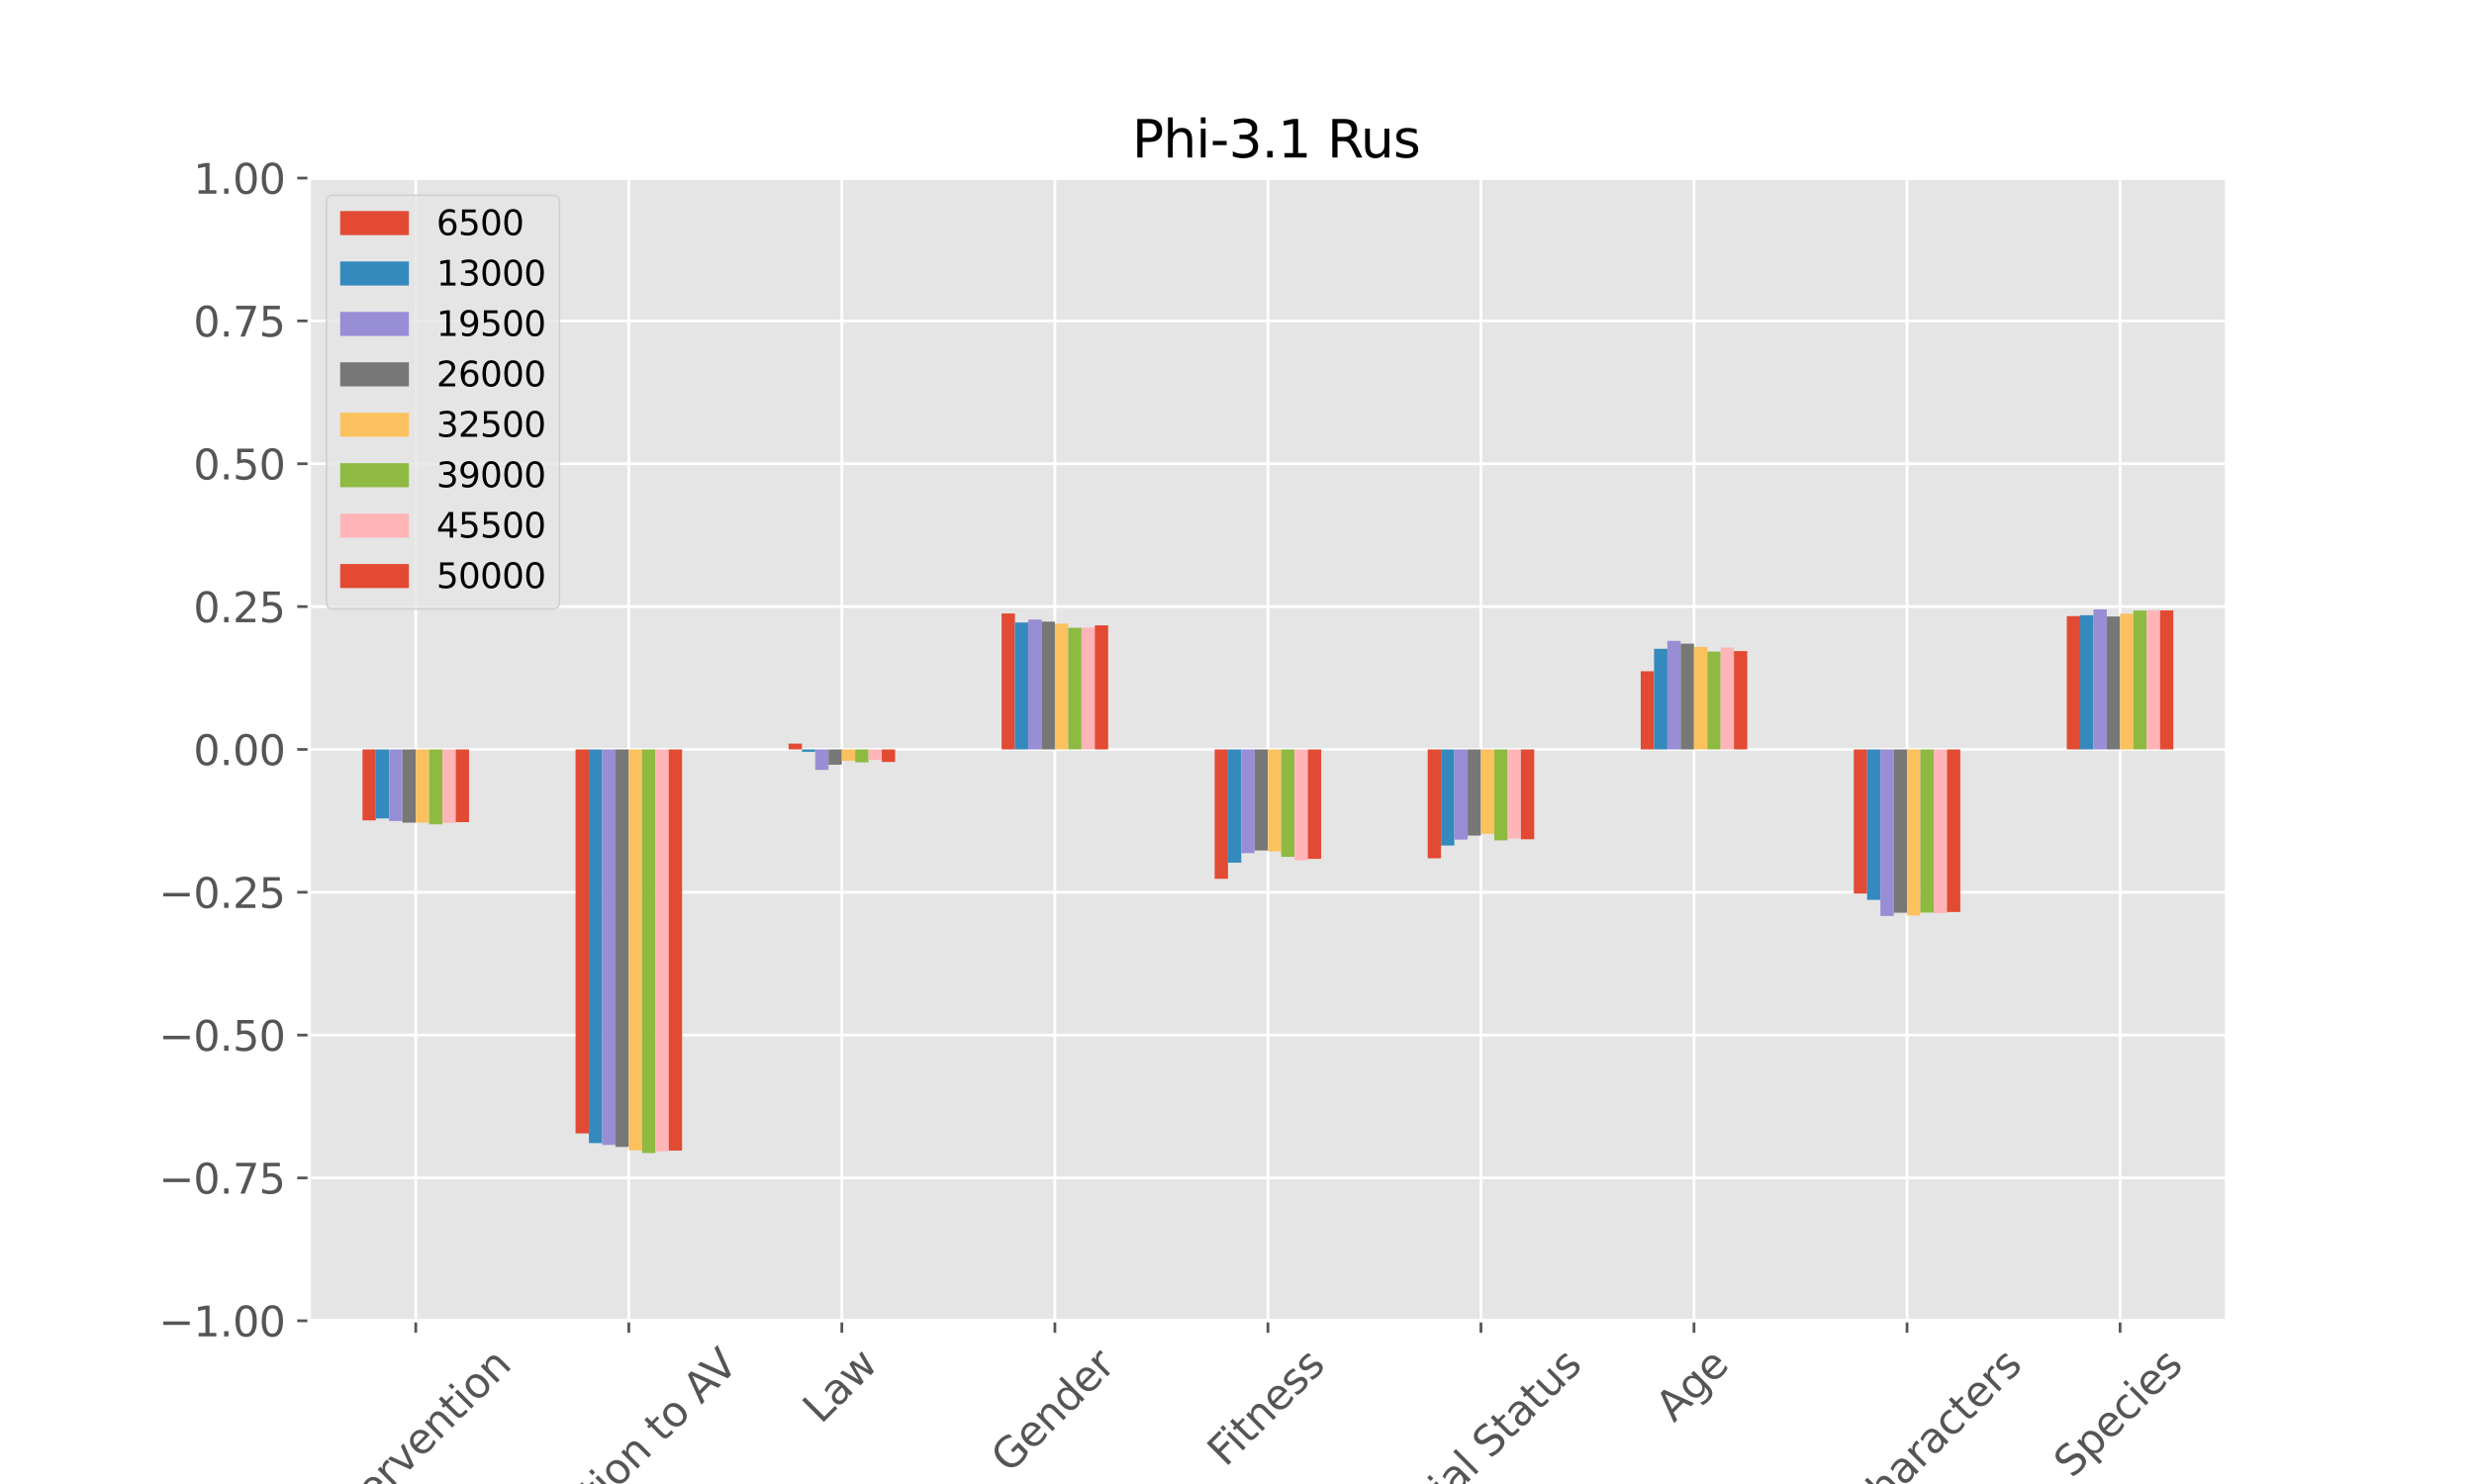 <?xml version="1.0" encoding="utf-8" standalone="no"?>
<!DOCTYPE svg PUBLIC "-//W3C//DTD SVG 1.1//EN"
  "http://www.w3.org/Graphics/SVG/1.1/DTD/svg11.dtd">
<svg xmlns:xlink="http://www.w3.org/1999/xlink" width="720pt" height="432pt" viewBox="0 0 720 432" xmlns="http://www.w3.org/2000/svg" version="1.1">
 <defs>
  <style type="text/css">*{stroke-linejoin: round; stroke-linecap: butt}</style>
 </defs>
 <g id="figure_1">
  <g id="patch_1">
   <path d="M 0 432 
L 720 432 
L 720 0 
L 0 0 
z
" style="fill: #ffffff"/>
  </g>
  <g id="axes_1">
   <g id="patch_2">
    <path d="M 90 384.48 
L 648 384.48 
L 648 51.84 
L 90 51.84 
z
" style="fill: #e5e5e5"/>
   </g>
   <g id="matplotlib.axis_1">
    <g id="xtick_1">
     <g id="line2d_1">
      <path d="M 121 384.48 
L 121 51.84 
" clip-path="url(#p79dbabe5d9)" style="fill: none; stroke: #ffffff; stroke-width: 0.8; stroke-linecap: square"/>
     </g>
     <g id="line2d_2">
      <defs>
       <path id="m94a3ce9bd6" d="M 0 0 
L 0 3.5 
" style="stroke: #555555; stroke-width: 0.8"/>
      </defs>
      <g>
       <use xlink:href="#m94a3ce9bd6" x="121" y="384.48" style="fill: #555555; stroke: #555555; stroke-width: 0.8"/>
      </g>
     </g>
     <g id="text_1">
      <!-- Intervention -->
      <g style="fill: #555555" transform="translate(97.446 449.718) rotate(-45) scale(0.12 -0.12)">
       <defs>
        <path id="DejaVuSans-49" d="M 628 4666 
L 1259 4666 
L 1259 0 
L 628 0 
L 628 4666 
z
" transform="scale(0.016)"/>
        <path id="DejaVuSans-6e" d="M 3513 2113 
L 3513 0 
L 2938 0 
L 2938 2094 
Q 2938 2591 2744 2837 
Q 2550 3084 2163 3084 
Q 1697 3084 1428 2787 
Q 1159 2491 1159 1978 
L 1159 0 
L 581 0 
L 581 3500 
L 1159 3500 
L 1159 2956 
Q 1366 3272 1645 3428 
Q 1925 3584 2291 3584 
Q 2894 3584 3203 3211 
Q 3513 2838 3513 2113 
z
" transform="scale(0.016)"/>
        <path id="DejaVuSans-74" d="M 1172 4494 
L 1172 3500 
L 2356 3500 
L 2356 3053 
L 1172 3053 
L 1172 1153 
Q 1172 725 1289 603 
Q 1406 481 1766 481 
L 2356 481 
L 2356 0 
L 1766 0 
Q 1100 0 847 248 
Q 594 497 594 1153 
L 594 3053 
L 172 3053 
L 172 3500 
L 594 3500 
L 594 4494 
L 1172 4494 
z
" transform="scale(0.016)"/>
        <path id="DejaVuSans-65" d="M 3597 1894 
L 3597 1613 
L 953 1613 
Q 991 1019 1311 708 
Q 1631 397 2203 397 
Q 2534 397 2845 478 
Q 3156 559 3463 722 
L 3463 178 
Q 3153 47 2828 -22 
Q 2503 -91 2169 -91 
Q 1331 -91 842 396 
Q 353 884 353 1716 
Q 353 2575 817 3079 
Q 1281 3584 2069 3584 
Q 2775 3584 3186 3129 
Q 3597 2675 3597 1894 
z
M 3022 2063 
Q 3016 2534 2758 2815 
Q 2500 3097 2075 3097 
Q 1594 3097 1305 2825 
Q 1016 2553 972 2059 
L 3022 2063 
z
" transform="scale(0.016)"/>
        <path id="DejaVuSans-72" d="M 2631 2963 
Q 2534 3019 2420 3045 
Q 2306 3072 2169 3072 
Q 1681 3072 1420 2755 
Q 1159 2438 1159 1844 
L 1159 0 
L 581 0 
L 581 3500 
L 1159 3500 
L 1159 2956 
Q 1341 3275 1631 3429 
Q 1922 3584 2338 3584 
Q 2397 3584 2469 3576 
Q 2541 3569 2628 3553 
L 2631 2963 
z
" transform="scale(0.016)"/>
        <path id="DejaVuSans-76" d="M 191 3500 
L 800 3500 
L 1894 563 
L 2988 3500 
L 3597 3500 
L 2284 0 
L 1503 0 
L 191 3500 
z
" transform="scale(0.016)"/>
        <path id="DejaVuSans-69" d="M 603 3500 
L 1178 3500 
L 1178 0 
L 603 0 
L 603 3500 
z
M 603 4863 
L 1178 4863 
L 1178 4134 
L 603 4134 
L 603 4863 
z
" transform="scale(0.016)"/>
        <path id="DejaVuSans-6f" d="M 1959 3097 
Q 1497 3097 1228 2736 
Q 959 2375 959 1747 
Q 959 1119 1226 758 
Q 1494 397 1959 397 
Q 2419 397 2687 759 
Q 2956 1122 2956 1747 
Q 2956 2369 2687 2733 
Q 2419 3097 1959 3097 
z
M 1959 3584 
Q 2709 3584 3137 3096 
Q 3566 2609 3566 1747 
Q 3566 888 3137 398 
Q 2709 -91 1959 -91 
Q 1206 -91 779 398 
Q 353 888 353 1747 
Q 353 2609 779 3096 
Q 1206 3584 1959 3584 
z
" transform="scale(0.016)"/>
       </defs>
       <use xlink:href="#DejaVuSans-49"/>
       <use xlink:href="#DejaVuSans-6e" transform="translate(29.492 0)"/>
       <use xlink:href="#DejaVuSans-74" transform="translate(92.871 0)"/>
       <use xlink:href="#DejaVuSans-65" transform="translate(132.08 0)"/>
       <use xlink:href="#DejaVuSans-72" transform="translate(193.604 0)"/>
       <use xlink:href="#DejaVuSans-76" transform="translate(234.717 0)"/>
       <use xlink:href="#DejaVuSans-65" transform="translate(293.896 0)"/>
       <use xlink:href="#DejaVuSans-6e" transform="translate(355.42 0)"/>
       <use xlink:href="#DejaVuSans-74" transform="translate(418.799 0)"/>
       <use xlink:href="#DejaVuSans-69" transform="translate(458.008 0)"/>
       <use xlink:href="#DejaVuSans-6f" transform="translate(485.791 0)"/>
       <use xlink:href="#DejaVuSans-6e" transform="translate(546.973 0)"/>
      </g>
     </g>
    </g>
    <g id="xtick_2">
     <g id="line2d_3">
      <path d="M 183 384.48 
L 183 51.84 
" clip-path="url(#p79dbabe5d9)" style="fill: none; stroke: #ffffff; stroke-width: 0.8; stroke-linecap: square"/>
     </g>
     <g id="line2d_4">
      <g>
       <use xlink:href="#m94a3ce9bd6" x="183" y="384.48" style="fill: #555555; stroke: #555555; stroke-width: 0.8"/>
      </g>
     </g>
     <g id="text_2">
      <!-- Relation to AV -->
      <g style="fill: #555555" transform="translate(155.579 457.453) rotate(-45) scale(0.12 -0.12)">
       <defs>
        <path id="DejaVuSans-52" d="M 2841 2188 
Q 3044 2119 3236 1894 
Q 3428 1669 3622 1275 
L 4263 0 
L 3584 0 
L 2988 1197 
Q 2756 1666 2539 1819 
Q 2322 1972 1947 1972 
L 1259 1972 
L 1259 0 
L 628 0 
L 628 4666 
L 2053 4666 
Q 2853 4666 3247 4331 
Q 3641 3997 3641 3322 
Q 3641 2881 3436 2590 
Q 3231 2300 2841 2188 
z
M 1259 4147 
L 1259 2491 
L 2053 2491 
Q 2509 2491 2742 2702 
Q 2975 2913 2975 3322 
Q 2975 3731 2742 3939 
Q 2509 4147 2053 4147 
L 1259 4147 
z
" transform="scale(0.016)"/>
        <path id="DejaVuSans-6c" d="M 603 4863 
L 1178 4863 
L 1178 0 
L 603 0 
L 603 4863 
z
" transform="scale(0.016)"/>
        <path id="DejaVuSans-61" d="M 2194 1759 
Q 1497 1759 1228 1600 
Q 959 1441 959 1056 
Q 959 750 1161 570 
Q 1363 391 1709 391 
Q 2188 391 2477 730 
Q 2766 1069 2766 1631 
L 2766 1759 
L 2194 1759 
z
M 3341 1997 
L 3341 0 
L 2766 0 
L 2766 531 
Q 2569 213 2275 61 
Q 1981 -91 1556 -91 
Q 1019 -91 701 211 
Q 384 513 384 1019 
Q 384 1609 779 1909 
Q 1175 2209 1959 2209 
L 2766 2209 
L 2766 2266 
Q 2766 2663 2505 2880 
Q 2244 3097 1772 3097 
Q 1472 3097 1187 3025 
Q 903 2953 641 2809 
L 641 3341 
Q 956 3463 1253 3523 
Q 1550 3584 1831 3584 
Q 2591 3584 2966 3190 
Q 3341 2797 3341 1997 
z
" transform="scale(0.016)"/>
        <path id="DejaVuSans-20" transform="scale(0.016)"/>
        <path id="DejaVuSans-41" d="M 2188 4044 
L 1331 1722 
L 3047 1722 
L 2188 4044 
z
M 1831 4666 
L 2547 4666 
L 4325 0 
L 3669 0 
L 3244 1197 
L 1141 1197 
L 716 0 
L 50 0 
L 1831 4666 
z
" transform="scale(0.016)"/>
        <path id="DejaVuSans-56" d="M 1831 0 
L 50 4666 
L 709 4666 
L 2188 738 
L 3669 4666 
L 4325 4666 
L 2547 0 
L 1831 0 
z
" transform="scale(0.016)"/>
       </defs>
       <use xlink:href="#DejaVuSans-52"/>
       <use xlink:href="#DejaVuSans-65" transform="translate(64.982 0)"/>
       <use xlink:href="#DejaVuSans-6c" transform="translate(126.506 0)"/>
       <use xlink:href="#DejaVuSans-61" transform="translate(154.289 0)"/>
       <use xlink:href="#DejaVuSans-74" transform="translate(215.568 0)"/>
       <use xlink:href="#DejaVuSans-69" transform="translate(254.777 0)"/>
       <use xlink:href="#DejaVuSans-6f" transform="translate(282.561 0)"/>
       <use xlink:href="#DejaVuSans-6e" transform="translate(343.742 0)"/>
       <use xlink:href="#DejaVuSans-20" transform="translate(407.121 0)"/>
       <use xlink:href="#DejaVuSans-74" transform="translate(438.908 0)"/>
       <use xlink:href="#DejaVuSans-6f" transform="translate(478.117 0)"/>
       <use xlink:href="#DejaVuSans-20" transform="translate(539.299 0)"/>
       <use xlink:href="#DejaVuSans-41" transform="translate(571.086 0)"/>
       <use xlink:href="#DejaVuSans-56" transform="translate(633.119 0)"/>
      </g>
     </g>
    </g>
    <g id="xtick_3">
     <g id="line2d_5">
      <path d="M 245 384.48 
L 245 51.84 
" clip-path="url(#p79dbabe5d9)" style="fill: none; stroke: #ffffff; stroke-width: 0.8; stroke-linecap: square"/>
     </g>
     <g id="line2d_6">
      <g>
       <use xlink:href="#m94a3ce9bd6" x="245" y="384.48" style="fill: #555555; stroke: #555555; stroke-width: 0.8"/>
      </g>
     </g>
     <g id="text_3">
      <!-- Law -->
      <g style="fill: #555555" transform="translate(238.908 414.795) rotate(-45) scale(0.12 -0.12)">
       <defs>
        <path id="DejaVuSans-4c" d="M 628 4666 
L 1259 4666 
L 1259 531 
L 3531 531 
L 3531 0 
L 628 0 
L 628 4666 
z
" transform="scale(0.016)"/>
        <path id="DejaVuSans-77" d="M 269 3500 
L 844 3500 
L 1563 769 
L 2278 3500 
L 2956 3500 
L 3675 769 
L 4391 3500 
L 4966 3500 
L 4050 0 
L 3372 0 
L 2619 2869 
L 1863 0 
L 1184 0 
L 269 3500 
z
" transform="scale(0.016)"/>
       </defs>
       <use xlink:href="#DejaVuSans-4c"/>
       <use xlink:href="#DejaVuSans-61" transform="translate(55.713 0)"/>
       <use xlink:href="#DejaVuSans-77" transform="translate(116.992 0)"/>
      </g>
     </g>
    </g>
    <g id="xtick_4">
     <g id="line2d_7">
      <path d="M 307 384.48 
L 307 51.84 
" clip-path="url(#p79dbabe5d9)" style="fill: none; stroke: #ffffff; stroke-width: 0.8; stroke-linecap: square"/>
     </g>
     <g id="line2d_8">
      <g>
       <use xlink:href="#m94a3ce9bd6" x="307" y="384.48" style="fill: #555555; stroke: #555555; stroke-width: 0.8"/>
      </g>
     </g>
     <g id="text_4">
      <!-- Gender -->
      <g style="fill: #555555" transform="translate(293.707 429.197) rotate(-45) scale(0.12 -0.12)">
       <defs>
        <path id="DejaVuSans-47" d="M 3809 666 
L 3809 1919 
L 2778 1919 
L 2778 2438 
L 4434 2438 
L 4434 434 
Q 4069 175 3628 42 
Q 3188 -91 2688 -91 
Q 1594 -91 976 548 
Q 359 1188 359 2328 
Q 359 3472 976 4111 
Q 1594 4750 2688 4750 
Q 3144 4750 3555 4637 
Q 3966 4525 4313 4306 
L 4313 3634 
Q 3963 3931 3569 4081 
Q 3175 4231 2741 4231 
Q 1884 4231 1454 3753 
Q 1025 3275 1025 2328 
Q 1025 1384 1454 906 
Q 1884 428 2741 428 
Q 3075 428 3337 486 
Q 3600 544 3809 666 
z
" transform="scale(0.016)"/>
        <path id="DejaVuSans-64" d="M 2906 2969 
L 2906 4863 
L 3481 4863 
L 3481 0 
L 2906 0 
L 2906 525 
Q 2725 213 2448 61 
Q 2172 -91 1784 -91 
Q 1150 -91 751 415 
Q 353 922 353 1747 
Q 353 2572 751 3078 
Q 1150 3584 1784 3584 
Q 2172 3584 2448 3432 
Q 2725 3281 2906 2969 
z
M 947 1747 
Q 947 1113 1208 752 
Q 1469 391 1925 391 
Q 2381 391 2643 752 
Q 2906 1113 2906 1747 
Q 2906 2381 2643 2742 
Q 2381 3103 1925 3103 
Q 1469 3103 1208 2742 
Q 947 2381 947 1747 
z
" transform="scale(0.016)"/>
       </defs>
       <use xlink:href="#DejaVuSans-47"/>
       <use xlink:href="#DejaVuSans-65" transform="translate(77.49 0)"/>
       <use xlink:href="#DejaVuSans-6e" transform="translate(139.014 0)"/>
       <use xlink:href="#DejaVuSans-64" transform="translate(202.393 0)"/>
       <use xlink:href="#DejaVuSans-65" transform="translate(265.869 0)"/>
       <use xlink:href="#DejaVuSans-72" transform="translate(327.393 0)"/>
      </g>
     </g>
    </g>
    <g id="xtick_5">
     <g id="line2d_9">
      <path d="M 369 384.48 
L 369 51.84 
" clip-path="url(#p79dbabe5d9)" style="fill: none; stroke: #ffffff; stroke-width: 0.8; stroke-linecap: square"/>
     </g>
     <g id="line2d_10">
      <g>
       <use xlink:href="#m94a3ce9bd6" x="369" y="384.48" style="fill: #555555; stroke: #555555; stroke-width: 0.8"/>
      </g>
     </g>
     <g id="text_5">
      <!-- Fitness -->
      <g style="fill: #555555" transform="translate(356.647 427.316) rotate(-45) scale(0.12 -0.12)">
       <defs>
        <path id="DejaVuSans-46" d="M 628 4666 
L 3309 4666 
L 3309 4134 
L 1259 4134 
L 1259 2759 
L 3109 2759 
L 3109 2228 
L 1259 2228 
L 1259 0 
L 628 0 
L 628 4666 
z
" transform="scale(0.016)"/>
        <path id="DejaVuSans-73" d="M 2834 3397 
L 2834 2853 
Q 2591 2978 2328 3040 
Q 2066 3103 1784 3103 
Q 1356 3103 1142 2972 
Q 928 2841 928 2578 
Q 928 2378 1081 2264 
Q 1234 2150 1697 2047 
L 1894 2003 
Q 2506 1872 2764 1633 
Q 3022 1394 3022 966 
Q 3022 478 2636 193 
Q 2250 -91 1575 -91 
Q 1294 -91 989 -36 
Q 684 19 347 128 
L 347 722 
Q 666 556 975 473 
Q 1284 391 1588 391 
Q 1994 391 2212 530 
Q 2431 669 2431 922 
Q 2431 1156 2273 1281 
Q 2116 1406 1581 1522 
L 1381 1569 
Q 847 1681 609 1914 
Q 372 2147 372 2553 
Q 372 3047 722 3315 
Q 1072 3584 1716 3584 
Q 2034 3584 2315 3537 
Q 2597 3491 2834 3397 
z
" transform="scale(0.016)"/>
       </defs>
       <use xlink:href="#DejaVuSans-46"/>
       <use xlink:href="#DejaVuSans-69" transform="translate(50.27 0)"/>
       <use xlink:href="#DejaVuSans-74" transform="translate(78.053 0)"/>
       <use xlink:href="#DejaVuSans-6e" transform="translate(117.262 0)"/>
       <use xlink:href="#DejaVuSans-65" transform="translate(180.641 0)"/>
       <use xlink:href="#DejaVuSans-73" transform="translate(242.164 0)"/>
       <use xlink:href="#DejaVuSans-73" transform="translate(294.264 0)"/>
      </g>
     </g>
    </g>
    <g id="xtick_6">
     <g id="line2d_11">
      <path d="M 431 384.48 
L 431 51.84 
" clip-path="url(#p79dbabe5d9)" style="fill: none; stroke: #ffffff; stroke-width: 0.8; stroke-linecap: square"/>
     </g>
     <g id="line2d_12">
      <g>
       <use xlink:href="#m94a3ce9bd6" x="431" y="384.48" style="fill: #555555; stroke: #555555; stroke-width: 0.8"/>
      </g>
     </g>
     <g id="text_6">
      <!-- Social Status -->
      <g style="fill: #555555" transform="translate(405.895 452.821) rotate(-45) scale(0.12 -0.12)">
       <defs>
        <path id="DejaVuSans-53" d="M 3425 4513 
L 3425 3897 
Q 3066 4069 2747 4153 
Q 2428 4238 2131 4238 
Q 1616 4238 1336 4038 
Q 1056 3838 1056 3469 
Q 1056 3159 1242 3001 
Q 1428 2844 1947 2747 
L 2328 2669 
Q 3034 2534 3370 2195 
Q 3706 1856 3706 1288 
Q 3706 609 3251 259 
Q 2797 -91 1919 -91 
Q 1588 -91 1214 -16 
Q 841 59 441 206 
L 441 856 
Q 825 641 1194 531 
Q 1563 422 1919 422 
Q 2459 422 2753 634 
Q 3047 847 3047 1241 
Q 3047 1584 2836 1778 
Q 2625 1972 2144 2069 
L 1759 2144 
Q 1053 2284 737 2584 
Q 422 2884 422 3419 
Q 422 4038 858 4394 
Q 1294 4750 2059 4750 
Q 2388 4750 2728 4690 
Q 3069 4631 3425 4513 
z
" transform="scale(0.016)"/>
        <path id="DejaVuSans-63" d="M 3122 3366 
L 3122 2828 
Q 2878 2963 2633 3030 
Q 2388 3097 2138 3097 
Q 1578 3097 1268 2742 
Q 959 2388 959 1747 
Q 959 1106 1268 751 
Q 1578 397 2138 397 
Q 2388 397 2633 464 
Q 2878 531 3122 666 
L 3122 134 
Q 2881 22 2623 -34 
Q 2366 -91 2075 -91 
Q 1284 -91 818 406 
Q 353 903 353 1747 
Q 353 2603 823 3093 
Q 1294 3584 2113 3584 
Q 2378 3584 2631 3529 
Q 2884 3475 3122 3366 
z
" transform="scale(0.016)"/>
        <path id="DejaVuSans-75" d="M 544 1381 
L 544 3500 
L 1119 3500 
L 1119 1403 
Q 1119 906 1312 657 
Q 1506 409 1894 409 
Q 2359 409 2629 706 
Q 2900 1003 2900 1516 
L 2900 3500 
L 3475 3500 
L 3475 0 
L 2900 0 
L 2900 538 
Q 2691 219 2414 64 
Q 2138 -91 1772 -91 
Q 1169 -91 856 284 
Q 544 659 544 1381 
z
M 1991 3584 
L 1991 3584 
z
" transform="scale(0.016)"/>
       </defs>
       <use xlink:href="#DejaVuSans-53"/>
       <use xlink:href="#DejaVuSans-6f" transform="translate(63.477 0)"/>
       <use xlink:href="#DejaVuSans-63" transform="translate(124.658 0)"/>
       <use xlink:href="#DejaVuSans-69" transform="translate(179.639 0)"/>
       <use xlink:href="#DejaVuSans-61" transform="translate(207.422 0)"/>
       <use xlink:href="#DejaVuSans-6c" transform="translate(268.701 0)"/>
       <use xlink:href="#DejaVuSans-20" transform="translate(296.484 0)"/>
       <use xlink:href="#DejaVuSans-53" transform="translate(328.271 0)"/>
       <use xlink:href="#DejaVuSans-74" transform="translate(391.748 0)"/>
       <use xlink:href="#DejaVuSans-61" transform="translate(430.957 0)"/>
       <use xlink:href="#DejaVuSans-74" transform="translate(492.236 0)"/>
       <use xlink:href="#DejaVuSans-75" transform="translate(531.445 0)"/>
       <use xlink:href="#DejaVuSans-73" transform="translate(594.824 0)"/>
      </g>
     </g>
    </g>
    <g id="xtick_7">
     <g id="line2d_13">
      <path d="M 493 384.48 
L 493 51.84 
" clip-path="url(#p79dbabe5d9)" style="fill: none; stroke: #ffffff; stroke-width: 0.8; stroke-linecap: square"/>
     </g>
     <g id="line2d_14">
      <g>
       <use xlink:href="#m94a3ce9bd6" x="493" y="384.48" style="fill: #555555; stroke: #555555; stroke-width: 0.8"/>
      </g>
     </g>
     <g id="text_7">
      <!-- Age -->
      <g style="fill: #555555" transform="translate(487.135 414.34) rotate(-45) scale(0.12 -0.12)">
       <defs>
        <path id="DejaVuSans-67" d="M 2906 1791 
Q 2906 2416 2648 2759 
Q 2391 3103 1925 3103 
Q 1463 3103 1205 2759 
Q 947 2416 947 1791 
Q 947 1169 1205 825 
Q 1463 481 1925 481 
Q 2391 481 2648 825 
Q 2906 1169 2906 1791 
z
M 3481 434 
Q 3481 -459 3084 -895 
Q 2688 -1331 1869 -1331 
Q 1566 -1331 1297 -1286 
Q 1028 -1241 775 -1147 
L 775 -588 
Q 1028 -725 1275 -790 
Q 1522 -856 1778 -856 
Q 2344 -856 2625 -561 
Q 2906 -266 2906 331 
L 2906 616 
Q 2728 306 2450 153 
Q 2172 0 1784 0 
Q 1141 0 747 490 
Q 353 981 353 1791 
Q 353 2603 747 3093 
Q 1141 3584 1784 3584 
Q 2172 3584 2450 3431 
Q 2728 3278 2906 2969 
L 2906 3500 
L 3481 3500 
L 3481 434 
z
" transform="scale(0.016)"/>
       </defs>
       <use xlink:href="#DejaVuSans-41"/>
       <use xlink:href="#DejaVuSans-67" transform="translate(68.408 0)"/>
       <use xlink:href="#DejaVuSans-65" transform="translate(131.885 0)"/>
      </g>
     </g>
    </g>
    <g id="xtick_8">
     <g id="line2d_15">
      <path d="M 555 384.48 
L 555 51.84 
" clip-path="url(#p79dbabe5d9)" style="fill: none; stroke: #ffffff; stroke-width: 0.8; stroke-linecap: square"/>
     </g>
     <g id="line2d_16">
      <g>
       <use xlink:href="#m94a3ce9bd6" x="555" y="384.48" style="fill: #555555; stroke: #555555; stroke-width: 0.8"/>
      </g>
     </g>
     <g id="text_8">
      <!-- No. Characters -->
      <g style="fill: #555555" transform="translate(525.793 461.025) rotate(-45) scale(0.12 -0.12)">
       <defs>
        <path id="DejaVuSans-4e" d="M 628 4666 
L 1478 4666 
L 3547 763 
L 3547 4666 
L 4159 4666 
L 4159 0 
L 3309 0 
L 1241 3903 
L 1241 0 
L 628 0 
L 628 4666 
z
" transform="scale(0.016)"/>
        <path id="DejaVuSans-2e" d="M 684 794 
L 1344 794 
L 1344 0 
L 684 0 
L 684 794 
z
" transform="scale(0.016)"/>
        <path id="DejaVuSans-43" d="M 4122 4306 
L 4122 3641 
Q 3803 3938 3442 4084 
Q 3081 4231 2675 4231 
Q 1875 4231 1450 3742 
Q 1025 3253 1025 2328 
Q 1025 1406 1450 917 
Q 1875 428 2675 428 
Q 3081 428 3442 575 
Q 3803 722 4122 1019 
L 4122 359 
Q 3791 134 3420 21 
Q 3050 -91 2638 -91 
Q 1578 -91 968 557 
Q 359 1206 359 2328 
Q 359 3453 968 4101 
Q 1578 4750 2638 4750 
Q 3056 4750 3426 4639 
Q 3797 4528 4122 4306 
z
" transform="scale(0.016)"/>
        <path id="DejaVuSans-68" d="M 3513 2113 
L 3513 0 
L 2938 0 
L 2938 2094 
Q 2938 2591 2744 2837 
Q 2550 3084 2163 3084 
Q 1697 3084 1428 2787 
Q 1159 2491 1159 1978 
L 1159 0 
L 581 0 
L 581 4863 
L 1159 4863 
L 1159 2956 
Q 1366 3272 1645 3428 
Q 1925 3584 2291 3584 
Q 2894 3584 3203 3211 
Q 3513 2838 3513 2113 
z
" transform="scale(0.016)"/>
       </defs>
       <use xlink:href="#DejaVuSans-4e"/>
       <use xlink:href="#DejaVuSans-6f" transform="translate(74.805 0)"/>
       <use xlink:href="#DejaVuSans-2e" transform="translate(134.236 0)"/>
       <use xlink:href="#DejaVuSans-20" transform="translate(166.023 0)"/>
       <use xlink:href="#DejaVuSans-43" transform="translate(197.811 0)"/>
       <use xlink:href="#DejaVuSans-68" transform="translate(267.635 0)"/>
       <use xlink:href="#DejaVuSans-61" transform="translate(331.014 0)"/>
       <use xlink:href="#DejaVuSans-72" transform="translate(392.293 0)"/>
       <use xlink:href="#DejaVuSans-61" transform="translate(433.406 0)"/>
       <use xlink:href="#DejaVuSans-63" transform="translate(494.686 0)"/>
       <use xlink:href="#DejaVuSans-74" transform="translate(549.666 0)"/>
       <use xlink:href="#DejaVuSans-65" transform="translate(588.875 0)"/>
       <use xlink:href="#DejaVuSans-72" transform="translate(650.398 0)"/>
       <use xlink:href="#DejaVuSans-73" transform="translate(691.512 0)"/>
      </g>
     </g>
    </g>
    <g id="xtick_9">
     <g id="line2d_17">
      <path d="M 617 384.48 
L 617 51.84 
" clip-path="url(#p79dbabe5d9)" style="fill: none; stroke: #ffffff; stroke-width: 0.8; stroke-linecap: square"/>
     </g>
     <g id="line2d_18">
      <g>
       <use xlink:href="#m94a3ce9bd6" x="617" y="384.48" style="fill: #555555; stroke: #555555; stroke-width: 0.8"/>
      </g>
     </g>
     <g id="text_9">
      <!-- Species -->
      <g style="fill: #555555" transform="translate(603.012 430.587) rotate(-45) scale(0.12 -0.12)">
       <defs>
        <path id="DejaVuSans-70" d="M 1159 525 
L 1159 -1331 
L 581 -1331 
L 581 3500 
L 1159 3500 
L 1159 2969 
Q 1341 3281 1617 3432 
Q 1894 3584 2278 3584 
Q 2916 3584 3314 3078 
Q 3713 2572 3713 1747 
Q 3713 922 3314 415 
Q 2916 -91 2278 -91 
Q 1894 -91 1617 61 
Q 1341 213 1159 525 
z
M 3116 1747 
Q 3116 2381 2855 2742 
Q 2594 3103 2138 3103 
Q 1681 3103 1420 2742 
Q 1159 2381 1159 1747 
Q 1159 1113 1420 752 
Q 1681 391 2138 391 
Q 2594 391 2855 752 
Q 3116 1113 3116 1747 
z
" transform="scale(0.016)"/>
       </defs>
       <use xlink:href="#DejaVuSans-53"/>
       <use xlink:href="#DejaVuSans-70" transform="translate(63.477 0)"/>
       <use xlink:href="#DejaVuSans-65" transform="translate(126.953 0)"/>
       <use xlink:href="#DejaVuSans-63" transform="translate(188.477 0)"/>
       <use xlink:href="#DejaVuSans-69" transform="translate(243.457 0)"/>
       <use xlink:href="#DejaVuSans-65" transform="translate(271.24 0)"/>
       <use xlink:href="#DejaVuSans-73" transform="translate(332.764 0)"/>
      </g>
     </g>
    </g>
   </g>
   <g id="matplotlib.axis_2">
    <g id="ytick_1">
     <g id="line2d_19">
      <path d="M 90 384.48 
L 648 384.48 
" clip-path="url(#p79dbabe5d9)" style="fill: none; stroke: #ffffff; stroke-width: 0.8; stroke-linecap: square"/>
     </g>
     <g id="line2d_20">
      <defs>
       <path id="ma509e69a9f" d="M 0 0 
L -3.5 0 
" style="stroke: #555555; stroke-width: 0.8"/>
      </defs>
      <g>
       <use xlink:href="#ma509e69a9f" x="90" y="384.48" style="fill: #555555; stroke: #555555; stroke-width: 0.8"/>
      </g>
     </g>
     <g id="text_10">
      <!-- −1.00 -->
      <g style="fill: #555555" transform="translate(46.226 389.039) scale(0.12 -0.12)">
       <defs>
        <path id="DejaVuSans-2212" d="M 678 2272 
L 4684 2272 
L 4684 1741 
L 678 1741 
L 678 2272 
z
" transform="scale(0.016)"/>
        <path id="DejaVuSans-31" d="M 794 531 
L 1825 531 
L 1825 4091 
L 703 3866 
L 703 4441 
L 1819 4666 
L 2450 4666 
L 2450 531 
L 3481 531 
L 3481 0 
L 794 0 
L 794 531 
z
" transform="scale(0.016)"/>
        <path id="DejaVuSans-30" d="M 2034 4250 
Q 1547 4250 1301 3770 
Q 1056 3291 1056 2328 
Q 1056 1369 1301 889 
Q 1547 409 2034 409 
Q 2525 409 2770 889 
Q 3016 1369 3016 2328 
Q 3016 3291 2770 3770 
Q 2525 4250 2034 4250 
z
M 2034 4750 
Q 2819 4750 3233 4129 
Q 3647 3509 3647 2328 
Q 3647 1150 3233 529 
Q 2819 -91 2034 -91 
Q 1250 -91 836 529 
Q 422 1150 422 2328 
Q 422 3509 836 4129 
Q 1250 4750 2034 4750 
z
" transform="scale(0.016)"/>
       </defs>
       <use xlink:href="#DejaVuSans-2212"/>
       <use xlink:href="#DejaVuSans-31" transform="translate(83.789 0)"/>
       <use xlink:href="#DejaVuSans-2e" transform="translate(147.412 0)"/>
       <use xlink:href="#DejaVuSans-30" transform="translate(179.199 0)"/>
       <use xlink:href="#DejaVuSans-30" transform="translate(242.822 0)"/>
      </g>
     </g>
    </g>
    <g id="ytick_2">
     <g id="line2d_21">
      <path d="M 90 342.9 
L 648 342.9 
" clip-path="url(#p79dbabe5d9)" style="fill: none; stroke: #ffffff; stroke-width: 0.8; stroke-linecap: square"/>
     </g>
     <g id="line2d_22">
      <g>
       <use xlink:href="#ma509e69a9f" x="90" y="342.9" style="fill: #555555; stroke: #555555; stroke-width: 0.8"/>
      </g>
     </g>
     <g id="text_11">
      <!-- −0.75 -->
      <g style="fill: #555555" transform="translate(46.226 347.459) scale(0.12 -0.12)">
       <defs>
        <path id="DejaVuSans-37" d="M 525 4666 
L 3525 4666 
L 3525 4397 
L 1831 0 
L 1172 0 
L 2766 4134 
L 525 4134 
L 525 4666 
z
" transform="scale(0.016)"/>
        <path id="DejaVuSans-35" d="M 691 4666 
L 3169 4666 
L 3169 4134 
L 1269 4134 
L 1269 2991 
Q 1406 3038 1543 3061 
Q 1681 3084 1819 3084 
Q 2600 3084 3056 2656 
Q 3513 2228 3513 1497 
Q 3513 744 3044 326 
Q 2575 -91 1722 -91 
Q 1428 -91 1123 -41 
Q 819 9 494 109 
L 494 744 
Q 775 591 1075 516 
Q 1375 441 1709 441 
Q 2250 441 2565 725 
Q 2881 1009 2881 1497 
Q 2881 1984 2565 2268 
Q 2250 2553 1709 2553 
Q 1456 2553 1204 2497 
Q 953 2441 691 2322 
L 691 4666 
z
" transform="scale(0.016)"/>
       </defs>
       <use xlink:href="#DejaVuSans-2212"/>
       <use xlink:href="#DejaVuSans-30" transform="translate(83.789 0)"/>
       <use xlink:href="#DejaVuSans-2e" transform="translate(147.412 0)"/>
       <use xlink:href="#DejaVuSans-37" transform="translate(179.199 0)"/>
       <use xlink:href="#DejaVuSans-35" transform="translate(242.822 0)"/>
      </g>
     </g>
    </g>
    <g id="ytick_3">
     <g id="line2d_23">
      <path d="M 90 301.32 
L 648 301.32 
" clip-path="url(#p79dbabe5d9)" style="fill: none; stroke: #ffffff; stroke-width: 0.8; stroke-linecap: square"/>
     </g>
     <g id="line2d_24">
      <g>
       <use xlink:href="#ma509e69a9f" x="90" y="301.32" style="fill: #555555; stroke: #555555; stroke-width: 0.8"/>
      </g>
     </g>
     <g id="text_12">
      <!-- −0.50 -->
      <g style="fill: #555555" transform="translate(46.226 305.879) scale(0.12 -0.12)">
       <use xlink:href="#DejaVuSans-2212"/>
       <use xlink:href="#DejaVuSans-30" transform="translate(83.789 0)"/>
       <use xlink:href="#DejaVuSans-2e" transform="translate(147.412 0)"/>
       <use xlink:href="#DejaVuSans-35" transform="translate(179.199 0)"/>
       <use xlink:href="#DejaVuSans-30" transform="translate(242.822 0)"/>
      </g>
     </g>
    </g>
    <g id="ytick_4">
     <g id="line2d_25">
      <path d="M 90 259.74 
L 648 259.74 
" clip-path="url(#p79dbabe5d9)" style="fill: none; stroke: #ffffff; stroke-width: 0.8; stroke-linecap: square"/>
     </g>
     <g id="line2d_26">
      <g>
       <use xlink:href="#ma509e69a9f" x="90" y="259.74" style="fill: #555555; stroke: #555555; stroke-width: 0.8"/>
      </g>
     </g>
     <g id="text_13">
      <!-- −0.25 -->
      <g style="fill: #555555" transform="translate(46.226 264.299) scale(0.12 -0.12)">
       <defs>
        <path id="DejaVuSans-32" d="M 1228 531 
L 3431 531 
L 3431 0 
L 469 0 
L 469 531 
Q 828 903 1448 1529 
Q 2069 2156 2228 2338 
Q 2531 2678 2651 2914 
Q 2772 3150 2772 3378 
Q 2772 3750 2511 3984 
Q 2250 4219 1831 4219 
Q 1534 4219 1204 4116 
Q 875 4013 500 3803 
L 500 4441 
Q 881 4594 1212 4672 
Q 1544 4750 1819 4750 
Q 2544 4750 2975 4387 
Q 3406 4025 3406 3419 
Q 3406 3131 3298 2873 
Q 3191 2616 2906 2266 
Q 2828 2175 2409 1742 
Q 1991 1309 1228 531 
z
" transform="scale(0.016)"/>
       </defs>
       <use xlink:href="#DejaVuSans-2212"/>
       <use xlink:href="#DejaVuSans-30" transform="translate(83.789 0)"/>
       <use xlink:href="#DejaVuSans-2e" transform="translate(147.412 0)"/>
       <use xlink:href="#DejaVuSans-32" transform="translate(179.199 0)"/>
       <use xlink:href="#DejaVuSans-35" transform="translate(242.822 0)"/>
      </g>
     </g>
    </g>
    <g id="ytick_5">
     <g id="line2d_27">
      <path d="M 90 218.16 
L 648 218.16 
" clip-path="url(#p79dbabe5d9)" style="fill: none; stroke: #ffffff; stroke-width: 0.8; stroke-linecap: square"/>
     </g>
     <g id="line2d_28">
      <g>
       <use xlink:href="#ma509e69a9f" x="90" y="218.16" style="fill: #555555; stroke: #555555; stroke-width: 0.8"/>
      </g>
     </g>
     <g id="text_14">
      <!-- 0.00 -->
      <g style="fill: #555555" transform="translate(56.281 222.719) scale(0.12 -0.12)">
       <use xlink:href="#DejaVuSans-30"/>
       <use xlink:href="#DejaVuSans-2e" transform="translate(63.623 0)"/>
       <use xlink:href="#DejaVuSans-30" transform="translate(95.41 0)"/>
       <use xlink:href="#DejaVuSans-30" transform="translate(159.033 0)"/>
      </g>
     </g>
    </g>
    <g id="ytick_6">
     <g id="line2d_29">
      <path d="M 90 176.58 
L 648 176.58 
" clip-path="url(#p79dbabe5d9)" style="fill: none; stroke: #ffffff; stroke-width: 0.8; stroke-linecap: square"/>
     </g>
     <g id="line2d_30">
      <g>
       <use xlink:href="#ma509e69a9f" x="90" y="176.58" style="fill: #555555; stroke: #555555; stroke-width: 0.8"/>
      </g>
     </g>
     <g id="text_15">
      <!-- 0.25 -->
      <g style="fill: #555555" transform="translate(56.281 181.139) scale(0.12 -0.12)">
       <use xlink:href="#DejaVuSans-30"/>
       <use xlink:href="#DejaVuSans-2e" transform="translate(63.623 0)"/>
       <use xlink:href="#DejaVuSans-32" transform="translate(95.41 0)"/>
       <use xlink:href="#DejaVuSans-35" transform="translate(159.033 0)"/>
      </g>
     </g>
    </g>
    <g id="ytick_7">
     <g id="line2d_31">
      <path d="M 90 135 
L 648 135 
" clip-path="url(#p79dbabe5d9)" style="fill: none; stroke: #ffffff; stroke-width: 0.8; stroke-linecap: square"/>
     </g>
     <g id="line2d_32">
      <g>
       <use xlink:href="#ma509e69a9f" x="90" y="135" style="fill: #555555; stroke: #555555; stroke-width: 0.8"/>
      </g>
     </g>
     <g id="text_16">
      <!-- 0.50 -->
      <g style="fill: #555555" transform="translate(56.281 139.559) scale(0.12 -0.12)">
       <use xlink:href="#DejaVuSans-30"/>
       <use xlink:href="#DejaVuSans-2e" transform="translate(63.623 0)"/>
       <use xlink:href="#DejaVuSans-35" transform="translate(95.41 0)"/>
       <use xlink:href="#DejaVuSans-30" transform="translate(159.033 0)"/>
      </g>
     </g>
    </g>
    <g id="ytick_8">
     <g id="line2d_33">
      <path d="M 90 93.42 
L 648 93.42 
" clip-path="url(#p79dbabe5d9)" style="fill: none; stroke: #ffffff; stroke-width: 0.8; stroke-linecap: square"/>
     </g>
     <g id="line2d_34">
      <g>
       <use xlink:href="#ma509e69a9f" x="90" y="93.42" style="fill: #555555; stroke: #555555; stroke-width: 0.8"/>
      </g>
     </g>
     <g id="text_17">
      <!-- 0.75 -->
      <g style="fill: #555555" transform="translate(56.281 97.979) scale(0.12 -0.12)">
       <use xlink:href="#DejaVuSans-30"/>
       <use xlink:href="#DejaVuSans-2e" transform="translate(63.623 0)"/>
       <use xlink:href="#DejaVuSans-37" transform="translate(95.41 0)"/>
       <use xlink:href="#DejaVuSans-35" transform="translate(159.033 0)"/>
      </g>
     </g>
    </g>
    <g id="ytick_9">
     <g id="line2d_35">
      <path d="M 90 51.84 
L 648 51.84 
" clip-path="url(#p79dbabe5d9)" style="fill: none; stroke: #ffffff; stroke-width: 0.8; stroke-linecap: square"/>
     </g>
     <g id="line2d_36">
      <g>
       <use xlink:href="#ma509e69a9f" x="90" y="51.84" style="fill: #555555; stroke: #555555; stroke-width: 0.8"/>
      </g>
     </g>
     <g id="text_18">
      <!-- 1.00 -->
      <g style="fill: #555555" transform="translate(56.281 56.399) scale(0.12 -0.12)">
       <use xlink:href="#DejaVuSans-31"/>
       <use xlink:href="#DejaVuSans-2e" transform="translate(63.623 0)"/>
       <use xlink:href="#DejaVuSans-30" transform="translate(95.41 0)"/>
       <use xlink:href="#DejaVuSans-30" transform="translate(159.033 0)"/>
      </g>
     </g>
    </g>
   </g>
   <g id="patch_3">
    <path d="M 105.5 218.16 
L 109.375 218.16 
L 109.375 238.815 
L 105.5 238.815 
z
" clip-path="url(#p79dbabe5d9)" style="fill: #e24a33"/>
   </g>
   <g id="patch_4">
    <path d="M 167.5 218.16 
L 171.375 218.16 
L 171.375 329.937 
L 167.5 329.937 
z
" clip-path="url(#p79dbabe5d9)" style="fill: #e24a33"/>
   </g>
   <g id="patch_5">
    <path d="M 229.5 218.16 
L 233.375 218.16 
L 233.375 216.465 
L 229.5 216.465 
z
" clip-path="url(#p79dbabe5d9)" style="fill: #e24a33"/>
   </g>
   <g id="patch_6">
    <path d="M 291.5 218.16 
L 295.375 218.16 
L 295.375 178.591 
L 291.5 178.591 
z
" clip-path="url(#p79dbabe5d9)" style="fill: #e24a33"/>
   </g>
   <g id="patch_7">
    <path d="M 353.5 218.16 
L 357.375 218.16 
L 357.375 255.812 
L 353.5 255.812 
z
" clip-path="url(#p79dbabe5d9)" style="fill: #e24a33"/>
   </g>
   <g id="patch_8">
    <path d="M 415.5 218.16 
L 419.375 218.16 
L 419.375 249.844 
L 415.5 249.844 
z
" clip-path="url(#p79dbabe5d9)" style="fill: #e24a33"/>
   </g>
   <g id="patch_9">
    <path d="M 477.5 218.16 
L 481.375 218.16 
L 481.375 195.401 
L 477.5 195.401 
z
" clip-path="url(#p79dbabe5d9)" style="fill: #e24a33"/>
   </g>
   <g id="patch_10">
    <path d="M 539.5 218.16 
L 543.375 218.16 
L 543.375 260.117 
L 539.5 260.117 
z
" clip-path="url(#p79dbabe5d9)" style="fill: #e24a33"/>
   </g>
   <g id="patch_11">
    <path d="M 601.5 218.16 
L 605.375 218.16 
L 605.375 179.352 
L 601.5 179.352 
z
" clip-path="url(#p79dbabe5d9)" style="fill: #e24a33"/>
   </g>
   <g id="patch_12">
    <path d="M 109.375 218.16 
L 113.25 218.16 
L 113.25 238.253 
L 109.375 238.253 
z
" clip-path="url(#p79dbabe5d9)" style="fill: #348abd"/>
   </g>
   <g id="patch_13">
    <path d="M 171.375 218.16 
L 175.25 218.16 
L 175.25 332.765 
L 171.375 332.765 
z
" clip-path="url(#p79dbabe5d9)" style="fill: #348abd"/>
   </g>
   <g id="patch_14">
    <path d="M 233.375 218.16 
L 237.25 218.16 
L 237.25 218.85 
L 233.375 218.85 
z
" clip-path="url(#p79dbabe5d9)" style="fill: #348abd"/>
   </g>
   <g id="patch_15">
    <path d="M 295.375 218.16 
L 299.25 218.16 
L 299.25 181.22 
L 295.375 181.22 
z
" clip-path="url(#p79dbabe5d9)" style="fill: #348abd"/>
   </g>
   <g id="patch_16">
    <path d="M 357.375 218.16 
L 361.25 218.16 
L 361.25 251.122 
L 357.375 251.122 
z
" clip-path="url(#p79dbabe5d9)" style="fill: #348abd"/>
   </g>
   <g id="patch_17">
    <path d="M 419.375 218.16 
L 423.25 218.16 
L 423.25 246.131 
L 419.375 246.131 
z
" clip-path="url(#p79dbabe5d9)" style="fill: #348abd"/>
   </g>
   <g id="patch_18">
    <path d="M 481.375 218.16 
L 485.25 218.16 
L 485.25 188.864 
L 481.375 188.864 
z
" clip-path="url(#p79dbabe5d9)" style="fill: #348abd"/>
   </g>
   <g id="patch_19">
    <path d="M 543.375 218.16 
L 547.25 218.16 
L 547.25 261.951 
L 543.375 261.951 
z
" clip-path="url(#p79dbabe5d9)" style="fill: #348abd"/>
   </g>
   <g id="patch_20">
    <path d="M 605.375 218.16 
L 609.25 218.16 
L 609.25 179.094 
L 605.375 179.094 
z
" clip-path="url(#p79dbabe5d9)" style="fill: #348abd"/>
   </g>
   <g id="patch_21">
    <path d="M 113.25 218.16 
L 117.125 218.16 
L 117.125 239.009 
L 113.25 239.009 
z
" clip-path="url(#p79dbabe5d9)" style="fill: #988ed5"/>
   </g>
   <g id="patch_22">
    <path d="M 175.25 218.16 
L 179.125 218.16 
L 179.125 333.299 
L 175.25 333.299 
z
" clip-path="url(#p79dbabe5d9)" style="fill: #988ed5"/>
   </g>
   <g id="patch_23">
    <path d="M 237.25 218.16 
L 241.125 218.16 
L 241.125 224.122 
L 237.25 224.122 
z
" clip-path="url(#p79dbabe5d9)" style="fill: #988ed5"/>
   </g>
   <g id="patch_24">
    <path d="M 299.25 218.16 
L 303.125 218.16 
L 303.125 180.347 
L 299.25 180.347 
z
" clip-path="url(#p79dbabe5d9)" style="fill: #988ed5"/>
   </g>
   <g id="patch_25">
    <path d="M 361.25 218.16 
L 365.125 218.16 
L 365.125 248.35 
L 361.25 248.35 
z
" clip-path="url(#p79dbabe5d9)" style="fill: #988ed5"/>
   </g>
   <g id="patch_26">
    <path d="M 423.25 218.16 
L 427.125 218.16 
L 427.125 244.417 
L 423.25 244.417 
z
" clip-path="url(#p79dbabe5d9)" style="fill: #988ed5"/>
   </g>
   <g id="patch_27">
    <path d="M 485.25 218.16 
L 489.125 218.16 
L 489.125 186.569 
L 485.25 186.569 
z
" clip-path="url(#p79dbabe5d9)" style="fill: #988ed5"/>
   </g>
   <g id="patch_28">
    <path d="M 547.25 218.16 
L 551.125 218.16 
L 551.125 266.647 
L 547.25 266.647 
z
" clip-path="url(#p79dbabe5d9)" style="fill: #988ed5"/>
   </g>
   <g id="patch_29">
    <path d="M 609.25 218.16 
L 613.125 218.16 
L 613.125 177.413 
L 609.25 177.413 
z
" clip-path="url(#p79dbabe5d9)" style="fill: #988ed5"/>
   </g>
   <g id="patch_30">
    <path d="M 117.125 218.16 
L 121 218.16 
L 121 239.485 
L 117.125 239.485 
z
" clip-path="url(#p79dbabe5d9)" style="fill: #777777"/>
   </g>
   <g id="patch_31">
    <path d="M 179.125 218.16 
L 183 218.16 
L 183 333.873 
L 179.125 333.873 
z
" clip-path="url(#p79dbabe5d9)" style="fill: #777777"/>
   </g>
   <g id="patch_32">
    <path d="M 241.125 218.16 
L 245 218.16 
L 245 222.611 
L 241.125 222.611 
z
" clip-path="url(#p79dbabe5d9)" style="fill: #777777"/>
   </g>
   <g id="patch_33">
    <path d="M 303.125 218.16 
L 307 218.16 
L 307 180.957 
L 303.125 180.957 
z
" clip-path="url(#p79dbabe5d9)" style="fill: #777777"/>
   </g>
   <g id="patch_34">
    <path d="M 365.125 218.16 
L 369 218.16 
L 369 247.573 
L 365.125 247.573 
z
" clip-path="url(#p79dbabe5d9)" style="fill: #777777"/>
   </g>
   <g id="patch_35">
    <path d="M 427.125 218.16 
L 431 218.16 
L 431 243.232 
L 427.125 243.232 
z
" clip-path="url(#p79dbabe5d9)" style="fill: #777777"/>
   </g>
   <g id="patch_36">
    <path d="M 489.125 218.16 
L 493 218.16 
L 493 187.37 
L 489.125 187.37 
z
" clip-path="url(#p79dbabe5d9)" style="fill: #777777"/>
   </g>
   <g id="patch_37">
    <path d="M 551.125 218.16 
L 555 218.16 
L 555 265.704 
L 551.125 265.704 
z
" clip-path="url(#p79dbabe5d9)" style="fill: #777777"/>
   </g>
   <g id="patch_38">
    <path d="M 613.125 218.16 
L 617 218.16 
L 617 179.462 
L 613.125 179.462 
z
" clip-path="url(#p79dbabe5d9)" style="fill: #777777"/>
   </g>
   <g id="patch_39">
    <path d="M 121 218.16 
L 124.875 218.16 
L 124.875 239.478 
L 121 239.478 
z
" clip-path="url(#p79dbabe5d9)" style="fill: #fbc15e"/>
   </g>
   <g id="patch_40">
    <path d="M 183 218.16 
L 186.875 218.16 
L 186.875 334.874 
L 183 334.874 
z
" clip-path="url(#p79dbabe5d9)" style="fill: #fbc15e"/>
   </g>
   <g id="patch_41">
    <path d="M 245 218.16 
L 248.875 218.16 
L 248.875 221.462 
L 245 221.462 
z
" clip-path="url(#p79dbabe5d9)" style="fill: #fbc15e"/>
   </g>
   <g id="patch_42">
    <path d="M 307 218.16 
L 310.875 218.16 
L 310.875 181.559 
L 307 181.559 
z
" clip-path="url(#p79dbabe5d9)" style="fill: #fbc15e"/>
   </g>
   <g id="patch_43">
    <path d="M 369 218.16 
L 372.875 218.16 
L 372.875 247.851 
L 369 247.851 
z
" clip-path="url(#p79dbabe5d9)" style="fill: #fbc15e"/>
   </g>
   <g id="patch_44">
    <path d="M 431 218.16 
L 434.875 218.16 
L 434.875 242.735 
L 431 242.735 
z
" clip-path="url(#p79dbabe5d9)" style="fill: #fbc15e"/>
   </g>
   <g id="patch_45">
    <path d="M 493 218.16 
L 496.875 218.16 
L 496.875 188.318 
L 493 188.318 
z
" clip-path="url(#p79dbabe5d9)" style="fill: #fbc15e"/>
   </g>
   <g id="patch_46">
    <path d="M 555 218.16 
L 558.875 218.16 
L 558.875 266.52 
L 555 266.52 
z
" clip-path="url(#p79dbabe5d9)" style="fill: #fbc15e"/>
   </g>
   <g id="patch_47">
    <path d="M 617 218.16 
L 620.875 218.16 
L 620.875 178.648 
L 617 178.648 
z
" clip-path="url(#p79dbabe5d9)" style="fill: #fbc15e"/>
   </g>
   <g id="patch_48">
    <path d="M 124.875 218.16 
L 128.75 218.16 
L 128.75 239.974 
L 124.875 239.974 
z
" clip-path="url(#p79dbabe5d9)" style="fill: #8eba42"/>
   </g>
   <g id="patch_49">
    <path d="M 186.875 218.16 
L 190.75 218.16 
L 190.75 335.666 
L 186.875 335.666 
z
" clip-path="url(#p79dbabe5d9)" style="fill: #8eba42"/>
   </g>
   <g id="patch_50">
    <path d="M 248.875 218.16 
L 252.75 218.16 
L 252.75 221.915 
L 248.875 221.915 
z
" clip-path="url(#p79dbabe5d9)" style="fill: #8eba42"/>
   </g>
   <g id="patch_51">
    <path d="M 310.875 218.16 
L 314.75 218.16 
L 314.75 182.754 
L 310.875 182.754 
z
" clip-path="url(#p79dbabe5d9)" style="fill: #8eba42"/>
   </g>
   <g id="patch_52">
    <path d="M 372.875 218.16 
L 376.75 218.16 
L 376.75 249.438 
L 372.875 249.438 
z
" clip-path="url(#p79dbabe5d9)" style="fill: #8eba42"/>
   </g>
   <g id="patch_53">
    <path d="M 434.875 218.16 
L 438.75 218.16 
L 438.75 244.627 
L 434.875 244.627 
z
" clip-path="url(#p79dbabe5d9)" style="fill: #8eba42"/>
   </g>
   <g id="patch_54">
    <path d="M 496.875 218.16 
L 500.75 218.16 
L 500.75 189.68 
L 496.875 189.68 
z
" clip-path="url(#p79dbabe5d9)" style="fill: #8eba42"/>
   </g>
   <g id="patch_55">
    <path d="M 558.875 218.16 
L 562.75 218.16 
L 562.75 265.654 
L 558.875 265.654 
z
" clip-path="url(#p79dbabe5d9)" style="fill: #8eba42"/>
   </g>
   <g id="patch_56">
    <path d="M 620.875 218.16 
L 624.75 218.16 
L 624.75 177.73 
L 620.875 177.73 
z
" clip-path="url(#p79dbabe5d9)" style="fill: #8eba42"/>
   </g>
   <g id="patch_57">
    <path d="M 128.75 218.16 
L 132.625 218.16 
L 132.625 239.577 
L 128.75 239.577 
z
" clip-path="url(#p79dbabe5d9)" style="fill: #ffb5b8"/>
   </g>
   <g id="patch_58">
    <path d="M 190.75 218.16 
L 194.625 218.16 
L 194.625 335.16 
L 190.75 335.16 
z
" clip-path="url(#p79dbabe5d9)" style="fill: #ffb5b8"/>
   </g>
   <g id="patch_59">
    <path d="M 252.75 218.16 
L 256.625 218.16 
L 256.625 221.23 
L 252.75 221.23 
z
" clip-path="url(#p79dbabe5d9)" style="fill: #ffb5b8"/>
   </g>
   <g id="patch_60">
    <path d="M 314.75 218.16 
L 318.625 218.16 
L 318.625 182.689 
L 314.75 182.689 
z
" clip-path="url(#p79dbabe5d9)" style="fill: #ffb5b8"/>
   </g>
   <g id="patch_61">
    <path d="M 376.75 218.16 
L 380.625 218.16 
L 380.625 250.434 
L 376.75 250.434 
z
" clip-path="url(#p79dbabe5d9)" style="fill: #ffb5b8"/>
   </g>
   <g id="patch_62">
    <path d="M 438.75 218.16 
L 442.625 218.16 
L 442.625 244.111 
L 438.75 244.111 
z
" clip-path="url(#p79dbabe5d9)" style="fill: #ffb5b8"/>
   </g>
   <g id="patch_63">
    <path d="M 500.75 218.16 
L 504.625 218.16 
L 504.625 188.505 
L 500.75 188.505 
z
" clip-path="url(#p79dbabe5d9)" style="fill: #ffb5b8"/>
   </g>
   <g id="patch_64">
    <path d="M 562.75 218.16 
L 566.625 218.16 
L 566.625 265.791 
L 562.75 265.791 
z
" clip-path="url(#p79dbabe5d9)" style="fill: #ffb5b8"/>
   </g>
   <g id="patch_65">
    <path d="M 624.75 218.16 
L 628.625 218.16 
L 628.625 177.651 
L 624.75 177.651 
z
" clip-path="url(#p79dbabe5d9)" style="fill: #ffb5b8"/>
   </g>
   <g id="patch_66">
    <path d="M 132.625 218.16 
L 136.5 218.16 
L 136.5 239.332 
L 132.625 239.332 
z
" clip-path="url(#p79dbabe5d9)" style="fill: #e24a33"/>
   </g>
   <g id="patch_67">
    <path d="M 194.625 218.16 
L 198.5 218.16 
L 198.5 334.942 
L 194.625 334.942 
z
" clip-path="url(#p79dbabe5d9)" style="fill: #e24a33"/>
   </g>
   <g id="patch_68">
    <path d="M 256.625 218.16 
L 260.5 218.16 
L 260.5 221.811 
L 256.625 221.811 
z
" clip-path="url(#p79dbabe5d9)" style="fill: #e24a33"/>
   </g>
   <g id="patch_69">
    <path d="M 318.625 218.16 
L 322.5 218.16 
L 322.5 182.044 
L 318.625 182.044 
z
" clip-path="url(#p79dbabe5d9)" style="fill: #e24a33"/>
   </g>
   <g id="patch_70">
    <path d="M 380.625 218.16 
L 384.5 218.16 
L 384.5 250.026 
L 380.625 250.026 
z
" clip-path="url(#p79dbabe5d9)" style="fill: #e24a33"/>
   </g>
   <g id="patch_71">
    <path d="M 442.625 218.16 
L 446.5 218.16 
L 446.5 244.319 
L 442.625 244.319 
z
" clip-path="url(#p79dbabe5d9)" style="fill: #e24a33"/>
   </g>
   <g id="patch_72">
    <path d="M 504.625 218.16 
L 508.5 218.16 
L 508.5 189.533 
L 504.625 189.533 
z
" clip-path="url(#p79dbabe5d9)" style="fill: #e24a33"/>
   </g>
   <g id="patch_73">
    <path d="M 566.625 218.16 
L 570.5 218.16 
L 570.5 265.491 
L 566.625 265.491 
z
" clip-path="url(#p79dbabe5d9)" style="fill: #e24a33"/>
   </g>
   <g id="patch_74">
    <path d="M 628.625 218.16 
L 632.5 218.16 
L 632.5 177.702 
L 628.625 177.702 
z
" clip-path="url(#p79dbabe5d9)" style="fill: #e24a33"/>
   </g>
   <g id="patch_75">
    <path d="M 90 384.48 
L 90 51.84 
" style="fill: none; stroke: #ffffff; stroke-linejoin: miter; stroke-linecap: square"/>
   </g>
   <g id="patch_76">
    <path d="M 648 384.48 
L 648 51.84 
" style="fill: none; stroke: #ffffff; stroke-linejoin: miter; stroke-linecap: square"/>
   </g>
   <g id="patch_77">
    <path d="M 90 384.48 
L 648 384.48 
" style="fill: none; stroke: #ffffff; stroke-linejoin: miter; stroke-linecap: square"/>
   </g>
   <g id="patch_78">
    <path d="M 90 51.84 
L 648 51.84 
" style="fill: none; stroke: #ffffff; stroke-linejoin: miter; stroke-linecap: square"/>
   </g>
   <g id="text_19">
    <!--  Phi-3.1 Rus -->
    <g transform="translate(324.707 45.84) scale(0.15 -0.15)">
     <defs>
      <path id="DejaVuSans-50" d="M 1259 4147 
L 1259 2394 
L 2053 2394 
Q 2494 2394 2734 2622 
Q 2975 2850 2975 3272 
Q 2975 3691 2734 3919 
Q 2494 4147 2053 4147 
L 1259 4147 
z
M 628 4666 
L 2053 4666 
Q 2838 4666 3239 4311 
Q 3641 3956 3641 3272 
Q 3641 2581 3239 2228 
Q 2838 1875 2053 1875 
L 1259 1875 
L 1259 0 
L 628 0 
L 628 4666 
z
" transform="scale(0.016)"/>
      <path id="DejaVuSans-2d" d="M 313 2009 
L 1997 2009 
L 1997 1497 
L 313 1497 
L 313 2009 
z
" transform="scale(0.016)"/>
      <path id="DejaVuSans-33" d="M 2597 2516 
Q 3050 2419 3304 2112 
Q 3559 1806 3559 1356 
Q 3559 666 3084 287 
Q 2609 -91 1734 -91 
Q 1441 -91 1130 -33 
Q 819 25 488 141 
L 488 750 
Q 750 597 1062 519 
Q 1375 441 1716 441 
Q 2309 441 2620 675 
Q 2931 909 2931 1356 
Q 2931 1769 2642 2001 
Q 2353 2234 1838 2234 
L 1294 2234 
L 1294 2753 
L 1863 2753 
Q 2328 2753 2575 2939 
Q 2822 3125 2822 3475 
Q 2822 3834 2567 4026 
Q 2313 4219 1838 4219 
Q 1578 4219 1281 4162 
Q 984 4106 628 3988 
L 628 4550 
Q 988 4650 1302 4700 
Q 1616 4750 1894 4750 
Q 2613 4750 3031 4423 
Q 3450 4097 3450 3541 
Q 3450 3153 3228 2886 
Q 3006 2619 2597 2516 
z
" transform="scale(0.016)"/>
     </defs>
     <use xlink:href="#DejaVuSans-20"/>
     <use xlink:href="#DejaVuSans-50" transform="translate(31.787 0)"/>
     <use xlink:href="#DejaVuSans-68" transform="translate(92.09 0)"/>
     <use xlink:href="#DejaVuSans-69" transform="translate(155.469 0)"/>
     <use xlink:href="#DejaVuSans-2d" transform="translate(183.252 0)"/>
     <use xlink:href="#DejaVuSans-33" transform="translate(219.336 0)"/>
     <use xlink:href="#DejaVuSans-2e" transform="translate(282.959 0)"/>
     <use xlink:href="#DejaVuSans-31" transform="translate(314.746 0)"/>
     <use xlink:href="#DejaVuSans-20" transform="translate(378.369 0)"/>
     <use xlink:href="#DejaVuSans-52" transform="translate(410.156 0)"/>
     <use xlink:href="#DejaVuSans-75" transform="translate(475.139 0)"/>
     <use xlink:href="#DejaVuSans-73" transform="translate(538.518 0)"/>
    </g>
   </g>
   <g id="legend_1">
    <g id="patch_79">
     <path d="M 97 177.265 
L 160.812 177.265 
Q 162.812 177.265 162.812 175.265 
L 162.812 58.84 
Q 162.812 56.84 160.812 56.84 
L 97 56.84 
Q 95 56.84 95 58.84 
L 95 175.265 
Q 95 177.265 97 177.265 
z
" style="fill: #e5e5e5; opacity: 0.8; stroke: #cccccc; stroke-width: 0.5; stroke-linejoin: miter"/>
    </g>
    <g id="patch_80">
     <path d="M 99 68.438 
L 119 68.438 
L 119 61.438 
L 99 61.438 
z
" style="fill: #e24a33"/>
    </g>
    <g id="text_20">
     <!-- 6500 -->
     <g transform="translate(127 68.438) scale(0.1 -0.1)">
      <defs>
       <path id="DejaVuSans-36" d="M 2113 2584 
Q 1688 2584 1439 2293 
Q 1191 2003 1191 1497 
Q 1191 994 1439 701 
Q 1688 409 2113 409 
Q 2538 409 2786 701 
Q 3034 994 3034 1497 
Q 3034 2003 2786 2293 
Q 2538 2584 2113 2584 
z
M 3366 4563 
L 3366 3988 
Q 3128 4100 2886 4159 
Q 2644 4219 2406 4219 
Q 1781 4219 1451 3797 
Q 1122 3375 1075 2522 
Q 1259 2794 1537 2939 
Q 1816 3084 2150 3084 
Q 2853 3084 3261 2657 
Q 3669 2231 3669 1497 
Q 3669 778 3244 343 
Q 2819 -91 2113 -91 
Q 1303 -91 875 529 
Q 447 1150 447 2328 
Q 447 3434 972 4092 
Q 1497 4750 2381 4750 
Q 2619 4750 2861 4703 
Q 3103 4656 3366 4563 
z
" transform="scale(0.016)"/>
      </defs>
      <use xlink:href="#DejaVuSans-36"/>
      <use xlink:href="#DejaVuSans-35" transform="translate(63.623 0)"/>
      <use xlink:href="#DejaVuSans-30" transform="translate(127.246 0)"/>
      <use xlink:href="#DejaVuSans-30" transform="translate(190.869 0)"/>
     </g>
    </g>
    <g id="patch_81">
     <path d="M 99 83.117 
L 119 83.117 
L 119 76.117 
L 99 76.117 
z
" style="fill: #348abd"/>
    </g>
    <g id="text_21">
     <!-- 13000 -->
     <g transform="translate(127 83.117) scale(0.1 -0.1)">
      <use xlink:href="#DejaVuSans-31"/>
      <use xlink:href="#DejaVuSans-33" transform="translate(63.623 0)"/>
      <use xlink:href="#DejaVuSans-30" transform="translate(127.246 0)"/>
      <use xlink:href="#DejaVuSans-30" transform="translate(190.869 0)"/>
      <use xlink:href="#DejaVuSans-30" transform="translate(254.492 0)"/>
     </g>
    </g>
    <g id="patch_82">
     <path d="M 99 97.795 
L 119 97.795 
L 119 90.795 
L 99 90.795 
z
" style="fill: #988ed5"/>
    </g>
    <g id="text_22">
     <!-- 19500 -->
     <g transform="translate(127 97.795) scale(0.1 -0.1)">
      <defs>
       <path id="DejaVuSans-39" d="M 703 97 
L 703 672 
Q 941 559 1184 500 
Q 1428 441 1663 441 
Q 2288 441 2617 861 
Q 2947 1281 2994 2138 
Q 2813 1869 2534 1725 
Q 2256 1581 1919 1581 
Q 1219 1581 811 2004 
Q 403 2428 403 3163 
Q 403 3881 828 4315 
Q 1253 4750 1959 4750 
Q 2769 4750 3195 4129 
Q 3622 3509 3622 2328 
Q 3622 1225 3098 567 
Q 2575 -91 1691 -91 
Q 1453 -91 1209 -44 
Q 966 3 703 97 
z
M 1959 2075 
Q 2384 2075 2632 2365 
Q 2881 2656 2881 3163 
Q 2881 3666 2632 3958 
Q 2384 4250 1959 4250 
Q 1534 4250 1286 3958 
Q 1038 3666 1038 3163 
Q 1038 2656 1286 2365 
Q 1534 2075 1959 2075 
z
" transform="scale(0.016)"/>
      </defs>
      <use xlink:href="#DejaVuSans-31"/>
      <use xlink:href="#DejaVuSans-39" transform="translate(63.623 0)"/>
      <use xlink:href="#DejaVuSans-35" transform="translate(127.246 0)"/>
      <use xlink:href="#DejaVuSans-30" transform="translate(190.869 0)"/>
      <use xlink:href="#DejaVuSans-30" transform="translate(254.492 0)"/>
     </g>
    </g>
    <g id="patch_83">
     <path d="M 99 112.473 
L 119 112.473 
L 119 105.473 
L 99 105.473 
z
" style="fill: #777777"/>
    </g>
    <g id="text_23">
     <!-- 26000 -->
     <g transform="translate(127 112.473) scale(0.1 -0.1)">
      <use xlink:href="#DejaVuSans-32"/>
      <use xlink:href="#DejaVuSans-36" transform="translate(63.623 0)"/>
      <use xlink:href="#DejaVuSans-30" transform="translate(127.246 0)"/>
      <use xlink:href="#DejaVuSans-30" transform="translate(190.869 0)"/>
      <use xlink:href="#DejaVuSans-30" transform="translate(254.492 0)"/>
     </g>
    </g>
    <g id="patch_84">
     <path d="M 99 127.151 
L 119 127.151 
L 119 120.151 
L 99 120.151 
z
" style="fill: #fbc15e"/>
    </g>
    <g id="text_24">
     <!-- 32500 -->
     <g transform="translate(127 127.151) scale(0.1 -0.1)">
      <use xlink:href="#DejaVuSans-33"/>
      <use xlink:href="#DejaVuSans-32" transform="translate(63.623 0)"/>
      <use xlink:href="#DejaVuSans-35" transform="translate(127.246 0)"/>
      <use xlink:href="#DejaVuSans-30" transform="translate(190.869 0)"/>
      <use xlink:href="#DejaVuSans-30" transform="translate(254.492 0)"/>
     </g>
    </g>
    <g id="patch_85">
     <path d="M 99 141.829 
L 119 141.829 
L 119 134.829 
L 99 134.829 
z
" style="fill: #8eba42"/>
    </g>
    <g id="text_25">
     <!-- 39000 -->
     <g transform="translate(127 141.829) scale(0.1 -0.1)">
      <use xlink:href="#DejaVuSans-33"/>
      <use xlink:href="#DejaVuSans-39" transform="translate(63.623 0)"/>
      <use xlink:href="#DejaVuSans-30" transform="translate(127.246 0)"/>
      <use xlink:href="#DejaVuSans-30" transform="translate(190.869 0)"/>
      <use xlink:href="#DejaVuSans-30" transform="translate(254.492 0)"/>
     </g>
    </g>
    <g id="patch_86">
     <path d="M 99 156.507 
L 119 156.507 
L 119 149.507 
L 99 149.507 
z
" style="fill: #ffb5b8"/>
    </g>
    <g id="text_26">
     <!-- 45500 -->
     <g transform="translate(127 156.507) scale(0.1 -0.1)">
      <defs>
       <path id="DejaVuSans-34" d="M 2419 4116 
L 825 1625 
L 2419 1625 
L 2419 4116 
z
M 2253 4666 
L 3047 4666 
L 3047 1625 
L 3713 1625 
L 3713 1100 
L 3047 1100 
L 3047 0 
L 2419 0 
L 2419 1100 
L 313 1100 
L 313 1709 
L 2253 4666 
z
" transform="scale(0.016)"/>
      </defs>
      <use xlink:href="#DejaVuSans-34"/>
      <use xlink:href="#DejaVuSans-35" transform="translate(63.623 0)"/>
      <use xlink:href="#DejaVuSans-35" transform="translate(127.246 0)"/>
      <use xlink:href="#DejaVuSans-30" transform="translate(190.869 0)"/>
      <use xlink:href="#DejaVuSans-30" transform="translate(254.492 0)"/>
     </g>
    </g>
    <g id="patch_87">
     <path d="M 99 171.185 
L 119 171.185 
L 119 164.185 
L 99 164.185 
z
" style="fill: #e24a33"/>
    </g>
    <g id="text_27">
     <!-- 50000 -->
     <g transform="translate(127 171.185) scale(0.1 -0.1)">
      <use xlink:href="#DejaVuSans-35"/>
      <use xlink:href="#DejaVuSans-30" transform="translate(63.623 0)"/>
      <use xlink:href="#DejaVuSans-30" transform="translate(127.246 0)"/>
      <use xlink:href="#DejaVuSans-30" transform="translate(190.869 0)"/>
      <use xlink:href="#DejaVuSans-30" transform="translate(254.492 0)"/>
     </g>
    </g>
   </g>
  </g>
 </g>
 <defs>
  <clipPath id="p79dbabe5d9">
   <rect x="90" y="51.84" width="558" height="332.64"/>
  </clipPath>
 </defs>
</svg>
